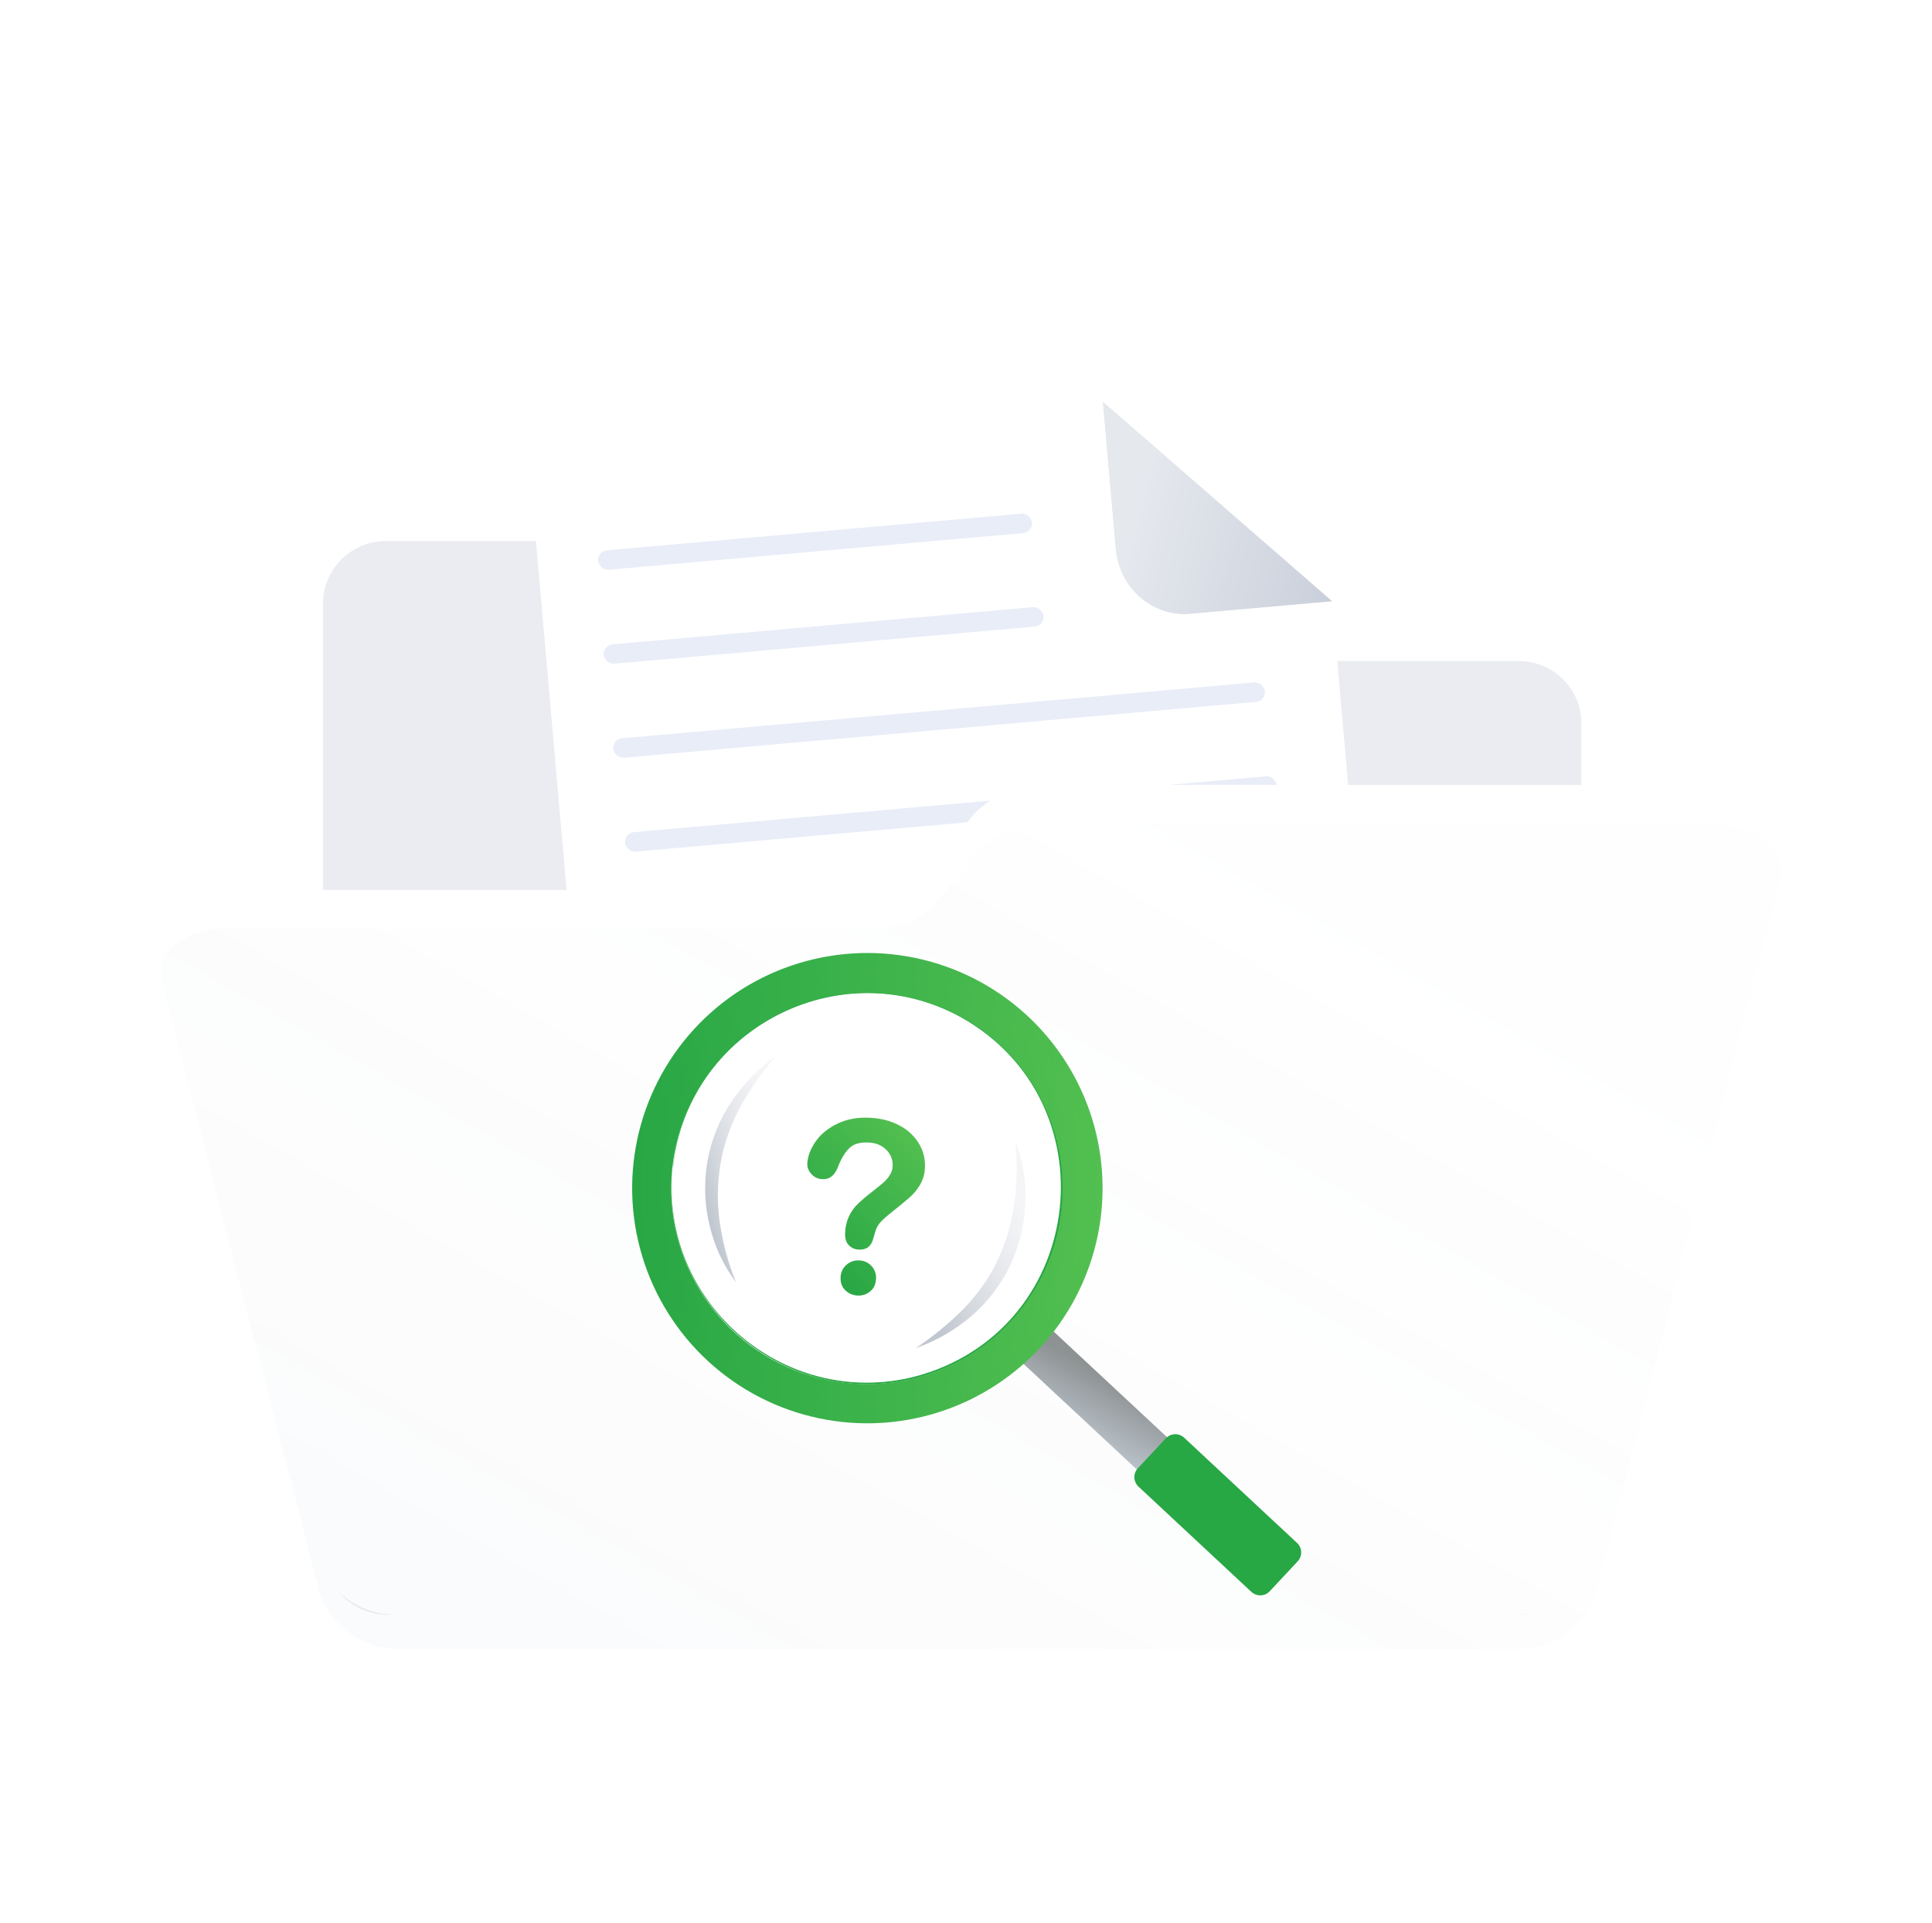 <svg width="232" height="231" viewBox="0 0 232 231" fill="none" xmlns="http://www.w3.org/2000/svg">
<path d="M118.836 76.037L114.86 68.891C114.211 67.712 113.258 66.729 112.098 66.044C110.938 65.359 109.616 64.997 108.268 64.996H48.655C46.66 64.996 44.746 65.787 43.335 67.194C41.924 68.601 41.132 70.51 41.132 72.5V186.128C41.132 188.204 41.958 190.194 43.43 191.662C44.901 193.129 46.897 193.954 48.977 193.954H184.396C186.477 193.954 188.472 193.129 189.944 191.662C191.415 190.194 192.242 188.204 192.242 186.128V86.9C192.242 84.91 191.449 83.001 190.038 81.594C188.627 80.187 186.714 79.396 184.718 79.396H124.568C123.398 79.401 122.249 79.091 121.241 78.5C120.232 77.909 119.402 77.058 118.836 76.037Z" fill="white"/>
<path opacity="0.3" d="M116.497 76.037L112.52 68.891C111.872 67.712 110.918 66.729 109.759 66.044C108.599 65.359 107.276 64.997 105.929 64.996H46.316C44.32 64.996 42.407 65.787 40.996 67.194C39.585 68.601 38.792 70.51 38.792 72.5V186.128C38.792 188.204 39.619 190.194 41.09 191.662C42.562 193.129 44.557 193.954 46.638 193.954H182.057C184.138 193.954 186.133 193.129 187.604 191.662C189.076 190.194 189.902 188.204 189.902 186.128V86.9C189.902 84.91 189.11 83.001 187.699 81.594C186.288 80.187 184.374 79.396 182.379 79.396H122.229C121.059 79.401 119.91 79.091 118.901 78.5C117.893 77.909 117.063 77.058 116.497 76.037Z" fill="#B8C0CF"/>
<g filter="url(#filter0_d_11545_71809)">
<path d="M132.445 44.304L71.614 49.642C70.54 49.733 69.494 50.044 68.538 50.556C67.582 51.067 66.734 51.77 66.042 52.623C65.35 53.476 64.829 54.464 64.507 55.528C64.185 56.593 64.07 57.715 64.167 58.828L74.401 175.365C74.498 176.479 74.805 177.565 75.306 178.559C75.807 179.553 76.492 180.436 77.322 181.157C78.151 181.879 79.109 182.424 80.14 182.763C81.171 183.101 82.255 183.226 83.33 183.13L161.186 176.298C162.259 176.205 163.303 175.894 164.258 175.382C165.212 174.87 166.059 174.167 166.749 173.314C167.439 172.46 167.958 171.473 168.278 170.409C168.598 169.345 168.711 168.224 168.612 167.112L159.956 68.215L132.445 44.304Z" fill="white"/>
<path d="M132.455 44.307L134.005 61.954C134.103 63.067 134.41 64.15 134.911 65.143C135.411 66.135 136.095 67.016 136.923 67.737C137.751 68.457 138.707 69.003 139.736 69.342C140.765 69.681 141.847 69.807 142.92 69.713L159.966 68.218L132.455 44.307Z" fill="#B8C0CF"/>
<path opacity="0.7" d="M132.455 44.307L134.005 61.954C134.103 63.067 134.41 64.15 134.911 65.143C135.411 66.135 136.095 67.016 136.923 67.737C137.751 68.457 138.707 69.003 139.736 69.342C140.765 69.681 141.847 69.807 142.92 69.713L159.966 68.218L132.455 44.307Z" fill="url(#paint0_linear_11545_71809)" fill-opacity="0.9"/>
<rect width="52.333" height="2.342" rx="1.171" transform="matrix(0.996 -0.088 0.088 0.996 71.708 62.201)" fill="#E8EDF8"/>
<rect width="78.573" height="2.342" rx="1.171" transform="matrix(0.996 -0.088 0.088 0.996 74.953 96.058)" fill="#E8EDF8"/>
<rect width="53.027" height="2.342" rx="1.171" transform="matrix(0.996 -0.088 0.088 0.996 72.396 73.492)" fill="#E8EDF8"/>
<rect width="78.573" height="2.342" rx="1.171" transform="matrix(0.996 -0.088 0.088 0.996 76.042 107.34)" fill="#E8EDF8"/>
<rect width="78.573" height="2.342" rx="1.171" transform="matrix(0.996 -0.088 0.088 0.996 73.534 84.782)" fill="#E8EDF8"/>
<rect width="78.573" height="2.342" rx="1.171" transform="matrix(0.996 -0.088 0.088 0.996 76.496 118.624)" fill="#E8EDF8"/>
</g>
<path d="M205.05 94.277H125.83C124.213 94.199 122.598 94.46 121.087 95.043C119.575 95.626 118.201 96.519 117.051 97.664L111.892 103.934C110.952 104.931 109.809 105.711 108.541 106.221C107.273 106.731 105.91 106.959 104.547 106.889H27.153C21.779 106.889 18.196 109.808 19.127 113.411C26.688 142.924 30.485 157.662 38.046 187.138C38.725 189.127 40.006 190.852 41.708 192.074C43.41 193.295 45.45 193.95 47.541 193.949H181.832C183.923 193.95 185.963 193.295 187.665 192.074C189.367 190.852 190.648 189.127 191.327 187.138L213.47 100.835C214.366 97.232 210.64 94.277 205.05 94.277Z" fill="white"/>
<g opacity="0.6" filter="url(#filter1_d_11545_71809)">
<path opacity="0.1" d="M205.391 94.962H126.167C124.55 94.885 122.934 95.144 121.423 95.724C119.912 96.304 118.538 97.191 117.388 98.33L112.228 104.565C111.288 105.556 110.145 106.332 108.877 106.839C107.609 107.346 106.246 107.573 104.882 107.503H27.486C22.111 107.503 18.528 110.406 19.459 113.989C27.02 143.335 30.818 157.99 38.379 187.301C39.058 189.278 40.339 190.994 42.041 192.208C43.744 193.423 45.783 194.074 47.874 194.073H182.172C184.263 194.074 186.302 193.423 188.005 192.208C189.707 190.994 190.987 189.278 191.667 187.301L213.811 101.483C214.707 97.9 210.98 94.962 205.391 94.962Z" fill="url(#paint1_linear_11545_71809)"/>
</g>
<path d="M139.284 179.089L142.905 175.204L123.183 156.819L119.562 160.704L139.284 179.089Z" fill="url(#paint2_linear_11545_71809)"/>
<path d="M150.271 191.207C150.901 191.794 151.888 191.76 152.475 191.13L155.831 187.534C156.419 186.904 156.385 185.917 155.755 185.329L142.196 172.687C141.566 172.1 140.579 172.135 139.992 172.764L136.636 176.36C136.048 176.99 136.082 177.978 136.713 178.565L150.271 191.207Z" fill="#28A745"/>
<path d="M80.789 140.167C81.112 137.101 82.038 134.129 83.515 131.423C84.992 128.717 86.991 126.33 89.395 124.4C89.723 124.134 90.056 123.881 90.393 123.642C93.328 121.526 96.712 120.117 100.281 119.525C103.851 118.934 107.508 119.175 110.969 120.232C114.429 121.288 117.598 123.13 120.229 125.614C122.86 128.097 124.88 131.156 126.133 134.55C128.21 140.206 128.045 146.442 125.674 151.981C123.452 157.142 119.451 161.335 114.4 163.797C109.348 166.259 103.581 166.826 98.146 165.396C92.712 163.965 87.971 160.632 84.786 156.003C81.6 151.373 80.182 145.754 80.789 140.167Z" fill="white"/>
<path d="M80.793 140.166C82.496 123.527 100.759 114.016 115.402 121.99C133.811 132.166 130.902 159.261 110.743 165.311C94.71 169.97 78.903 156.785 80.793 140.166ZM80.793 140.166C79.002 156.712 94.769 169.817 110.703 165.111C130.55 159.121 133.432 132.259 115.362 122.169C100.799 114.183 82.59 123.62 80.826 140.139L80.793 140.166Z" fill="#28A745"/>
<path d="M101.194 169.952C95.799 169.371 90.698 167.203 86.536 163.722C82.373 160.242 79.336 155.605 77.809 150.399C76.281 145.192 76.332 139.65 77.954 134.472C79.577 129.295 82.698 124.715 86.924 121.311C91.149 117.907 96.289 115.833 101.694 115.35C107.098 114.868 112.524 115.999 117.286 118.6C122.047 121.201 125.931 125.156 128.445 129.964C130.959 134.772 131.991 140.218 131.41 145.613C130.624 152.845 127.001 159.469 121.336 164.032C115.671 168.596 108.427 170.725 101.194 169.952ZM101.533 166.831C106.311 167.349 111.134 166.44 115.395 164.216C119.655 161.993 123.16 158.556 125.466 154.341C127.773 150.125 128.778 145.32 128.353 140.533C127.928 135.747 126.094 131.194 123.081 127.45C120.068 123.706 116.013 120.94 111.428 119.501C106.843 118.063 101.934 118.016 97.323 119.368C92.711 120.719 88.604 123.408 85.521 127.094C82.438 130.78 80.518 135.298 80.002 140.075C79.319 146.477 81.202 152.888 85.238 157.903C89.274 162.918 95.134 166.129 101.533 166.831Z" fill="url(#paint3_linear_11545_71809)"/>
<path d="M127.917 134.577C126.963 131.804 125.533 129.218 123.691 126.936C119.764 122.092 114.164 118.894 107.996 117.973C101.828 117.052 95.539 118.475 90.368 121.961C85.197 125.448 81.519 130.744 80.06 136.808C78.601 142.871 79.466 149.261 82.484 154.718C85.503 160.176 90.456 164.304 96.368 166.291C102.28 168.277 108.721 167.976 114.422 165.449C120.124 162.921 124.672 158.35 127.169 152.636C129.667 146.921 129.934 140.478 127.917 134.577ZM127.485 145.226C126.909 150.635 124.474 155.678 120.596 159.493C116.719 163.308 111.638 165.661 106.22 166.149C100.802 166.638 95.382 165.232 90.884 162.171C86.387 159.111 83.09 154.585 81.556 149.366C80.022 144.147 80.345 138.557 82.471 133.55C84.597 128.542 88.394 124.427 93.215 121.906C98.036 119.385 103.581 118.614 108.907 119.724C114.232 120.834 119.008 123.757 122.42 127.995C126.307 132.836 128.121 139.019 127.465 145.193L127.485 145.226ZM127.917 134.577C126.963 131.804 125.533 129.218 123.691 126.936C119.764 122.092 114.164 118.894 107.996 117.973C101.828 117.052 95.539 118.475 90.368 121.961C85.197 125.448 81.519 130.744 80.06 136.808C78.601 142.871 79.466 149.261 82.484 154.718C85.503 160.176 90.456 164.304 96.368 166.291C102.28 168.277 108.721 167.976 114.422 165.449C120.124 162.921 124.672 158.35 127.169 152.636C129.667 146.921 129.934 140.478 127.917 134.577ZM127.485 145.226C126.909 150.635 124.474 155.678 120.596 159.493C116.719 163.308 111.638 165.661 106.22 166.149C100.802 166.638 95.382 165.232 90.884 162.171C86.387 159.111 83.09 154.585 81.556 149.366C80.022 144.147 80.345 138.557 82.471 133.55C84.597 128.542 88.394 124.427 93.215 121.906C98.036 119.385 103.581 118.614 108.907 119.724C114.232 120.834 119.008 123.757 122.42 127.995C126.307 132.836 128.121 139.019 127.465 145.193L127.485 145.226ZM130.892 133.599C129.258 128.807 126.367 124.542 122.52 121.251C118.672 117.959 114.011 115.763 109.024 114.89C104.037 114.018 98.907 114.502 94.171 116.292C89.435 118.082 85.268 121.112 82.104 125.064C78.941 129.017 76.898 133.748 76.189 138.761C75.48 143.774 76.132 148.885 78.076 153.56C80.02 158.235 83.185 162.301 87.239 165.333C91.293 168.366 96.088 170.253 101.122 170.797C105.843 171.305 110.616 170.615 115.001 168.791C119.385 166.967 123.239 164.067 126.206 160.36C129.173 156.653 131.158 152.257 131.977 147.58C132.796 142.902 132.423 138.094 130.892 133.599ZM130.613 145.579C129.913 152.101 126.83 158.136 121.954 162.525C117.079 166.914 110.754 169.348 104.194 169.361C97.634 169.374 91.301 166.964 86.408 162.594C81.516 158.224 78.409 152.202 77.683 145.682C76.958 139.162 78.665 132.604 82.478 127.266C86.291 121.928 91.94 118.185 98.343 116.756C104.745 115.327 111.45 116.312 117.17 119.522C122.891 122.732 127.225 127.942 129.341 134.151C130.579 137.807 131.002 141.689 130.579 145.525L130.613 145.579ZM123.691 126.99C119.753 122.151 114.144 118.964 107.972 118.057C101.8 117.15 95.512 118.588 90.348 122.088C85.184 125.589 81.519 130.897 80.076 136.966C78.633 143.036 79.516 149.425 82.552 154.875C85.588 160.326 90.556 164.44 96.476 166.408C102.396 168.376 108.838 168.054 114.533 165.506C120.227 162.958 124.76 158.369 127.238 152.644C129.715 146.918 129.958 140.472 127.917 134.577C126.957 131.802 125.52 129.217 123.671 126.936L123.691 126.99ZM127.485 145.246C126.909 150.655 124.474 155.698 120.596 159.513C116.719 163.328 111.638 165.681 106.22 166.169C100.802 166.658 95.382 165.252 90.884 162.191C86.387 159.131 83.09 154.605 81.556 149.386C80.022 144.167 80.345 138.577 82.471 133.57C84.597 128.562 88.394 124.447 93.215 121.926C98.036 119.405 103.581 118.634 108.907 119.744C114.232 120.854 119.008 123.777 122.42 128.015C126.302 132.851 128.115 139.025 127.465 145.193L127.485 145.246Z" fill="url(#paint4_linear_11545_71809)"/>
<path d="M88.383 154.022C86.873 152.012 85.799 149.709 85.229 147.26C84.922 146.019 84.741 144.75 84.689 143.473C84.643 142.179 84.723 140.884 84.929 139.606C85.366 137.032 86.339 134.579 87.784 132.405C89.203 130.263 91.008 128.406 93.109 126.927C91.49 128.814 90.066 130.859 88.856 133.03C88.284 134.099 87.799 135.212 87.405 136.358C86.999 137.486 86.7 138.649 86.513 139.832C86.124 142.198 86.104 144.609 86.453 146.98C86.813 149.396 87.461 151.76 88.383 154.022Z" fill="url(#paint5_linear_11545_71809)"/>
<path d="M121.933 137.129C122.837 139.476 123.243 141.985 123.124 144.497C123.076 145.787 122.9 147.069 122.598 148.324C122.287 149.58 121.857 150.804 121.314 151.978C120.187 154.331 118.582 156.423 116.602 158.121C114.637 159.792 112.381 161.085 109.946 161.935C112.019 160.562 113.947 158.983 115.703 157.223C116.545 156.353 117.317 155.418 118.012 154.427C118.71 153.453 119.314 152.414 119.816 151.326C120.836 149.154 121.51 146.837 121.813 144.457C122.148 142.028 122.189 139.568 121.933 137.129Z" fill="url(#paint6_linear_11545_71809)"/>
<path d="M96.942 139.763C96.995 138.867 97.332 137.977 97.955 137.092C98.578 136.208 99.458 135.494 100.594 134.951C101.728 134.411 103.029 134.181 104.498 134.261C105.864 134.337 107.055 134.655 108.071 135.217C109.027 135.721 109.825 136.478 110.379 137.405C110.887 138.27 111.127 139.266 111.066 140.267C111.043 140.999 110.835 141.713 110.463 142.343C110.127 142.902 109.707 143.407 109.219 143.839C108.748 144.253 107.905 144.945 106.69 145.915C106.407 146.143 106.135 146.385 105.878 146.642C105.7 146.817 105.545 147.013 105.414 147.225C105.313 147.396 105.229 147.576 105.164 147.764C105.103 147.945 105.007 148.262 104.878 148.718C104.644 149.687 104.057 150.146 103.117 150.094C102.889 150.087 102.665 150.035 102.457 149.941C102.25 149.846 102.063 149.712 101.908 149.545C101.592 149.207 101.452 148.722 101.486 148.092C101.515 146.765 102.068 145.505 103.025 144.586C103.577 144.07 104.154 143.582 104.755 143.124C105.386 142.63 105.844 142.257 106.126 142.003C106.408 141.752 106.653 141.463 106.854 141.144C107.056 140.827 107.171 140.462 107.189 140.087C107.214 139.728 107.162 139.367 107.035 139.03C106.908 138.693 106.71 138.387 106.455 138.134C105.921 137.584 105.214 137.283 104.335 137.233C103.298 137.176 102.522 137.395 102.004 137.891C101.487 138.387 101.029 139.135 100.632 140.137C100.254 141.182 99.619 141.682 98.727 141.635C98.478 141.626 98.234 141.566 98.009 141.457C97.785 141.349 97.585 141.194 97.424 141.004C97.266 140.84 97.141 140.645 97.059 140.432C96.976 140.219 96.936 139.992 96.942 139.763ZM102.971 155.613C102.418 155.59 101.892 155.361 101.498 154.971C101.091 154.576 100.906 154.044 100.942 153.376C100.953 153.097 101.021 152.823 101.143 152.572C101.265 152.321 101.438 152.098 101.651 151.917C101.862 151.73 102.109 151.587 102.377 151.497C102.644 151.408 102.928 151.373 103.209 151.395C103.487 151.406 103.759 151.473 104.011 151.591C104.262 151.71 104.487 151.877 104.673 152.085C104.858 152.292 105 152.534 105.09 152.797C105.18 153.06 105.216 153.338 105.196 153.616C105.159 154.274 104.92 154.779 104.477 155.131C104.054 155.477 103.516 155.649 102.971 155.613Z" fill="url(#paint7_linear_11545_71809)"/>
<defs>
<filter id="filter0_d_11545_71809" x="54.134" y="38.304" width="124.513" height="158.858" filterUnits="userSpaceOnUse" color-interpolation-filters="sRGB">
<feFlood flood-opacity="0" result="BackgroundImageFix"/>
<feColorMatrix in="SourceAlpha" type="matrix" values="0 0 0 0 0 0 0 0 0 0 0 0 0 0 0 0 0 0 127 0" result="hardAlpha"/>
<feOffset dy="4"/>
<feGaussianBlur stdDeviation="5"/>
<feComposite in2="hardAlpha" operator="out"/>
<feColorMatrix type="matrix" values="0 0 0 0 0 0 0 0 0 0 0 0 0 0 0 0 0 0 0.2 0"/>
<feBlend mode="normal" in2="BackgroundImageFix" result="effect1_dropShadow_11545_71809"/>
<feBlend mode="normal" in="SourceGraphic" in2="effect1_dropShadow_11545_71809" result="shape"/>
</filter>
<filter id="filter1_d_11545_71809" x="4.312" y="83.949" width="224.632" height="129.124" filterUnits="userSpaceOnUse" color-interpolation-filters="sRGB">
<feFlood flood-opacity="0" result="BackgroundImageFix"/>
<feColorMatrix in="SourceAlpha" type="matrix" values="0 0 0 0 0 0 0 0 0 0 0 0 0 0 0 0 0 0 127 0" result="hardAlpha"/>
<feOffset dy="4"/>
<feGaussianBlur stdDeviation="7.5"/>
<feComposite in2="hardAlpha" operator="out"/>
<feColorMatrix type="matrix" values="0 0 0 0 0 0 0 0 0 0 0 0 0 0 0 0 0 0 0.2 0"/>
<feBlend mode="normal" in2="BackgroundImageFix" result="effect1_dropShadow_11545_71809"/>
<feBlend mode="normal" in="SourceGraphic" in2="effect1_dropShadow_11545_71809" result="shape"/>
</filter>
<linearGradient id="paint0_linear_11545_71809" x1="138.284" y1="51.608" x2="178.393" y2="61.597" gradientUnits="userSpaceOnUse">
<stop stop-color="white"/>
<stop offset="1" stop-color="white" stop-opacity="0"/>
</linearGradient>
<linearGradient id="paint1_linear_11545_71809" x1="43.239" y1="188.557" x2="110.959" y2="69.635" gradientUnits="userSpaceOnUse">
<stop offset="0.098" stop-color="#C1C7D0"/>
<stop offset="1" stop-color="#EBECF0" stop-opacity="0.5"/>
</linearGradient>
<linearGradient id="paint2_linear_11545_71809" x1="139.284" y1="179.089" x2="143.606" y2="171.607" gradientUnits="userSpaceOnUse">
<stop stop-color="#BEC7CF"/>
<stop offset="1" stop-color="#8D9293"/>
</linearGradient>
<linearGradient id="paint3_linear_11545_71809" x1="76.699" y1="142.675" x2="131.568" y2="142.675" gradientUnits="userSpaceOnUse">
<stop stop-color="#28A745"/>
<stop offset="1" stop-color="#52BF50"/>
</linearGradient>
<linearGradient id="paint4_linear_11545_71809" x1="75.911" y1="142.713" x2="132.4" y2="142.713" gradientUnits="userSpaceOnUse">
<stop stop-color="#28A745"/>
<stop offset="1" stop-color="#52BF50"/>
</linearGradient>
<linearGradient id="paint5_linear_11545_71809" x1="85.713" y1="152.514" x2="96.833" y2="149.419" gradientUnits="userSpaceOnUse">
<stop offset="0.098" stop-color="#C1C7D0"/>
<stop offset="1" stop-color="#EBECF0" stop-opacity="0.5"/>
</linearGradient>
<linearGradient id="paint6_linear_11545_71809" x1="111.568" y1="160.554" x2="126.859" y2="153.278" gradientUnits="userSpaceOnUse">
<stop offset="0.098" stop-color="#C1C7D0"/>
<stop offset="1" stop-color="#EBECF0" stop-opacity="0.5"/>
</linearGradient>
<linearGradient id="paint7_linear_11545_71809" x1="96.902" y1="150.375" x2="110.251" y2="137.025" gradientUnits="userSpaceOnUse">
<stop stop-color="#28A745"/>
<stop offset="1" stop-color="#52BF50"/>
</linearGradient>
</defs>
</svg>
